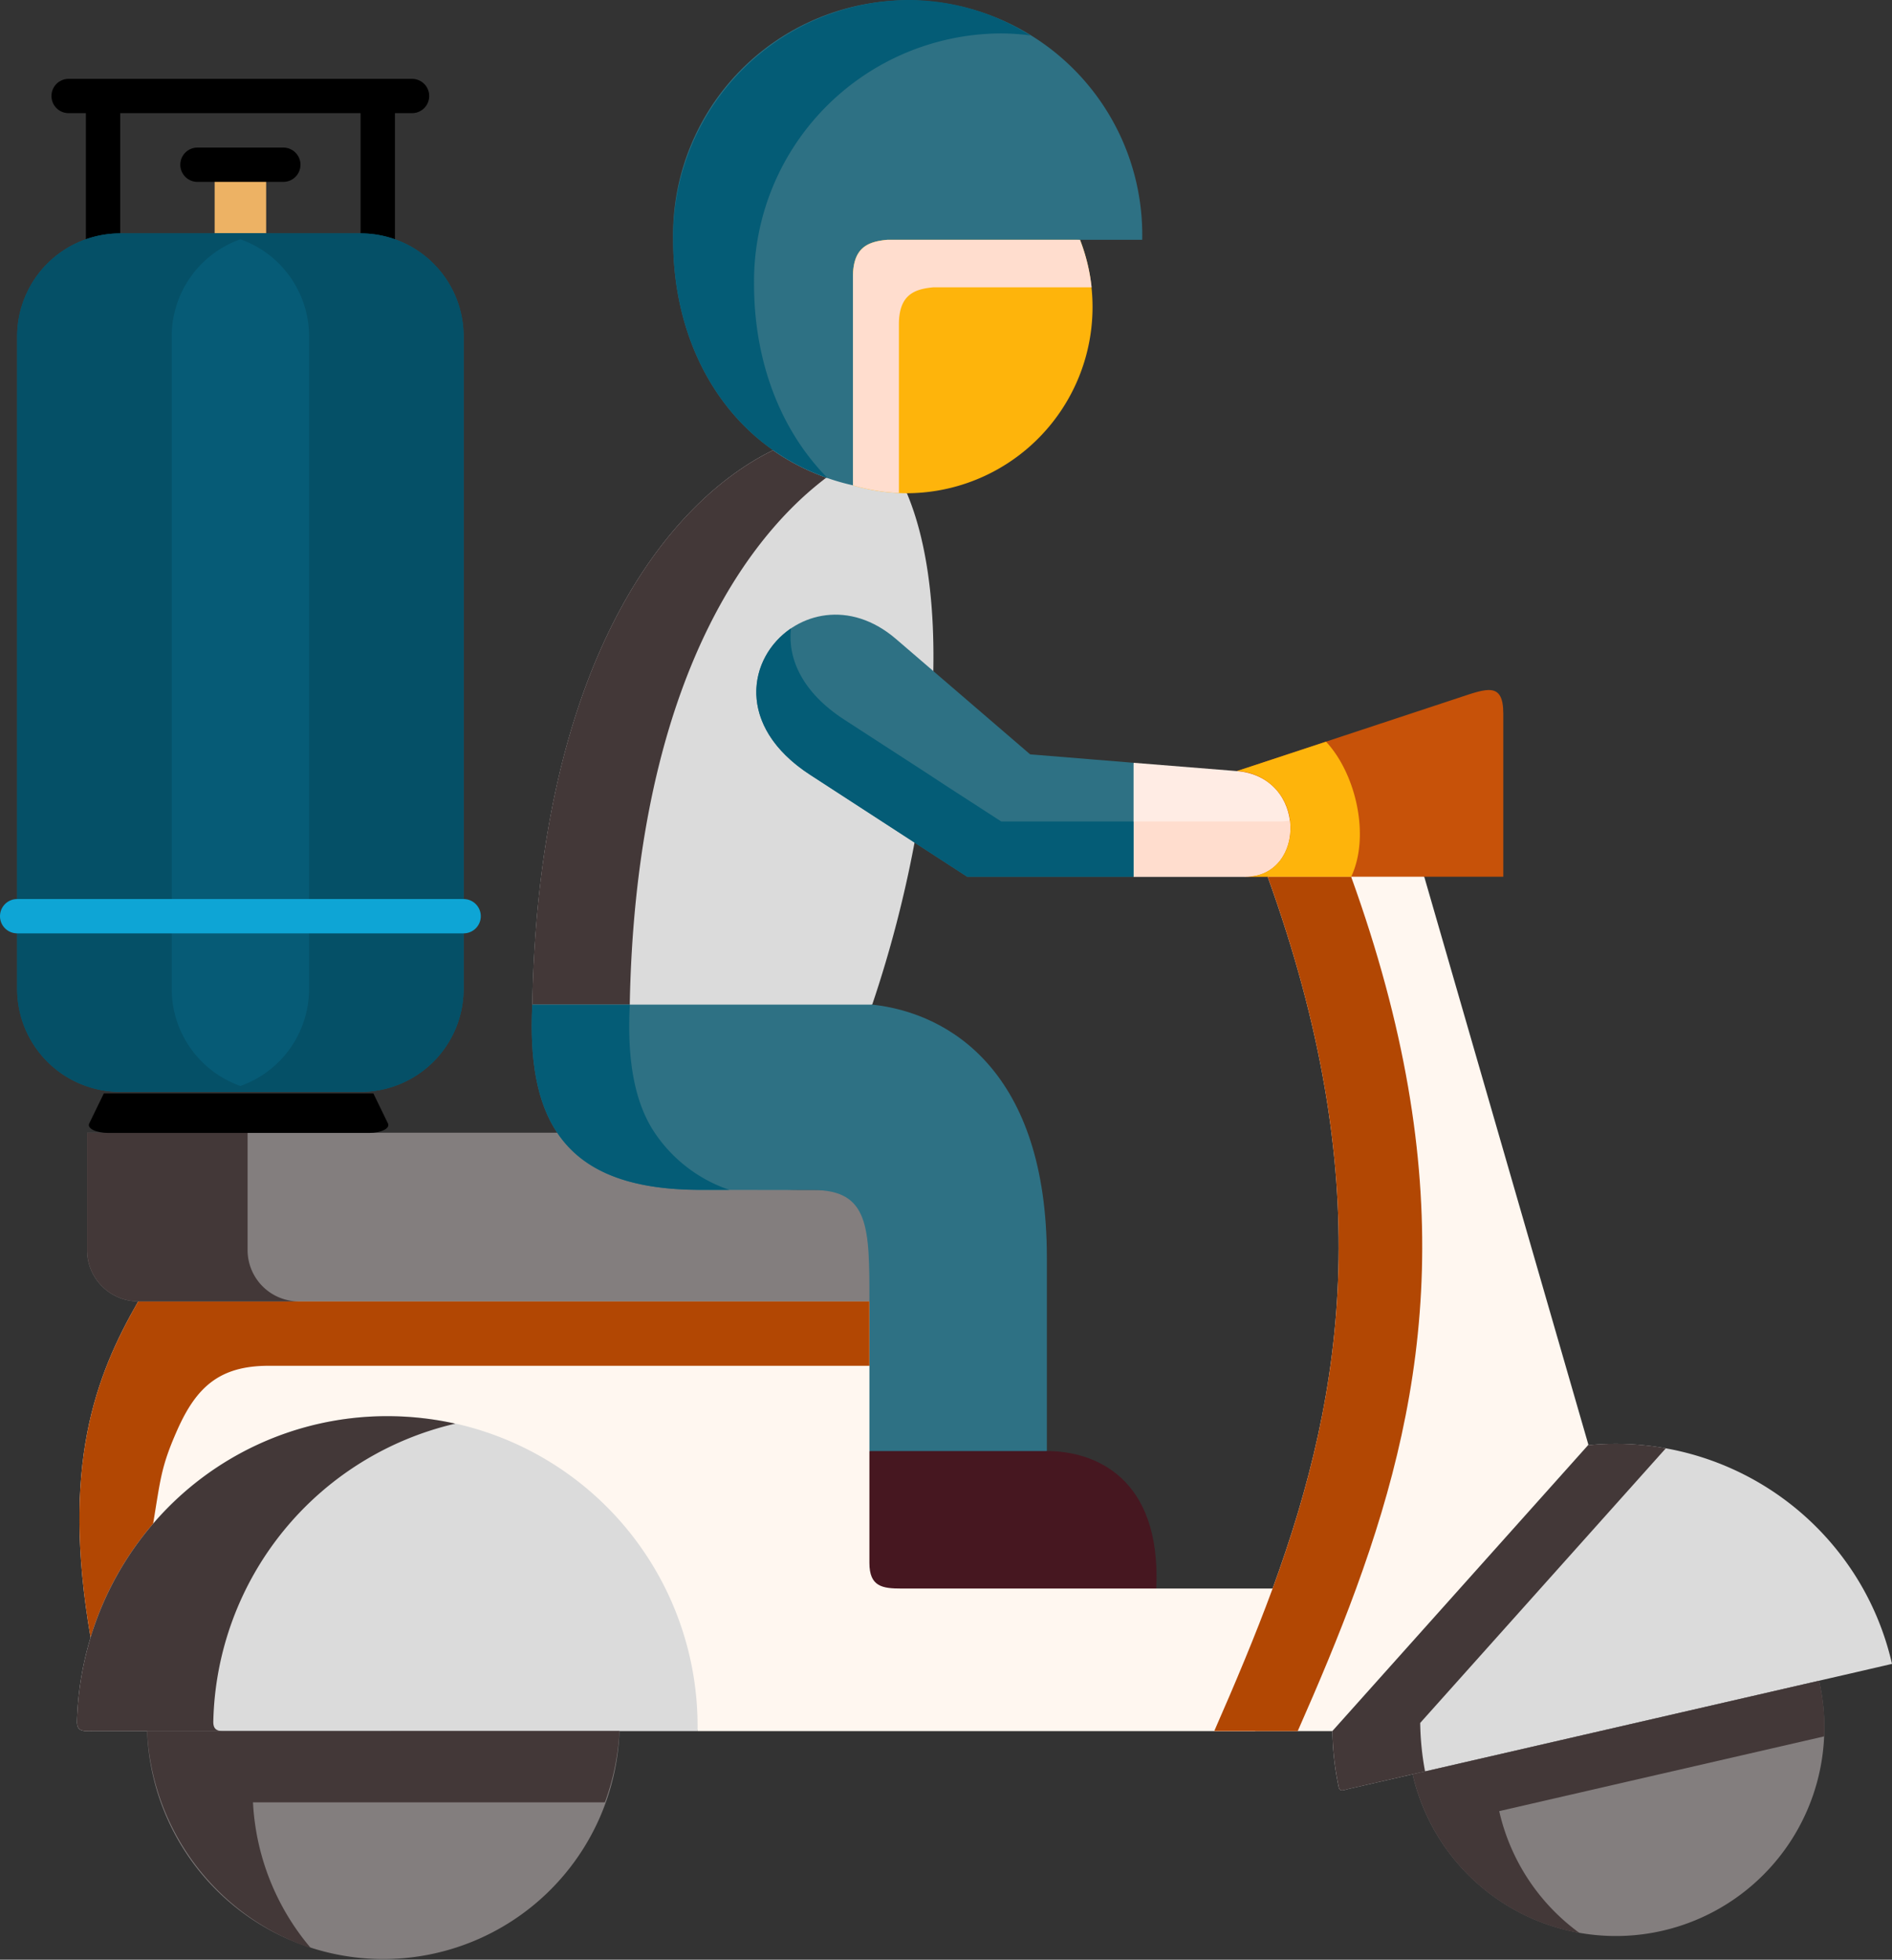 <svg xmlns="http://www.w3.org/2000/svg" width="165.427" height="171.354" viewBox="0 0 165.427 171.354">
  <rect x="0" y="0" width="165.427" height="171.354" fill="#333333" stroke="none"/>
  <g id="Group_2800" data-name="Group 2800" transform="translate(-111.292 -220.116)">
    <g id="Group_2799" data-name="Group 2799" transform="translate(111.029 -156.884)">
      <g id="Group_2416" data-name="Group 2416" transform="translate(0.971 377)">
        <g id="delivery-man" transform="translate(6.021)">
          <g id="Group_2386" data-name="Group 2386" transform="translate(0.881 99.047)">
            <path id="Path_2959" data-name="Path 2959" d="M249.706,293.7H227.377v10.271a4.49,4.49,0,0,0,4.474,4.478h72.7c0-6.457,0-9.743-4.94-9.743l-9.839-.01c-6.193-.01-10.253-1.6-12.521-5H249.706Z" transform="translate(-227.377 -293.7)" fill="#837e7e" fill-rule="evenodd"/>
          </g>
          <g id="Group_2387" data-name="Group 2387" transform="translate(0.217 113.797)">
            <path id="Path_2960" data-name="Path 2960" d="M211.693,335.289H147.761c-3.749,6.53-6.763,14.376-4.163,29.384,4.35-14.8,48.532-8.893,53.068,8.188h48.749c1.844-4.177,3.583-8.3,5.106-12.469H236.778C208.98,349.9,217.918,354.578,211.693,335.289Z" transform="translate(-142.623 -335.289)" fill="#fff7f0" fill-rule="evenodd"/>
          </g>
          <g id="Group_2388" data-name="Group 2388" transform="translate(39.813 35.805)">
            <path id="Path_2961" data-name="Path 2961" d="M269.747,153.25a104.37,104.37,0,0,1-3.7,14.169L252,172.925l-15.67-5.507c.549-29.654,11.631-43.875,21.055-48.477a22.878,22.878,0,0,1,6.877-3.561s4.578,7.323,4.816,7.323c1.761,4.187,2.423,9.65,2.31,15.547Z" transform="translate(-236.326 -115.381)" fill="#dbdbdb" fill-rule="evenodd"/>
          </g>
          <g id="Group_2389" data-name="Group 2389" transform="translate(39.763 87.843)">
            <path id="Path_2962" data-name="Path 2962" d="M208.407,262.108h29.724c6.846.746,15.266,5.96,15.266,22.109v16.926l-6.746,4.018-8.768-4.018V288.062c0-6.457,0-9.743-4.94-9.743l-9.839-.01c-6.193-.01-10.253-1.6-12.521-5C208.832,270.69,208.159,266.99,208.407,262.108Z" transform="translate(-208.357 -262.108)" fill="#2e7184" fill-rule="evenodd"/>
          </g>
          <g id="Group_2390" data-name="Group 2390" transform="translate(39.812 39.366)">
            <path id="Path_2963" data-name="Path 2963" d="M262.7,173.9c.549-29.654,11.631-43.875,21.055-48.477a19.031,19.031,0,0,0,4.661,2.394c-8.348,6.312-16.716,20.419-17.192,46.083Z" transform="translate(-262.702 -125.421)" fill="#433838" fill-rule="evenodd"/>
          </g>
          <g id="Group_2391" data-name="Group 2391" transform="translate(39.763 87.843)">
            <path id="Path_2964" data-name="Path 2964" d="M286.669,262.108h8.523c-.249,4.882.425,8.582,2.175,11.2a12.8,12.8,0,0,0,6.535,5h-2.537c-6.193-.01-10.253-1.6-12.521-5C287.094,270.69,286.421,266.99,286.669,262.108Z" transform="translate(-286.619 -262.108)" fill="#045c76" fill-rule="evenodd"/>
          </g>
          <g id="Group_2392" data-name="Group 2392" transform="translate(0 123.83)">
            <path id="Path_2965" data-name="Path 2965" d="M348.734,391.119a27.1,27.1,0,0,0-53.068-8.188,27.785,27.785,0,0,0-1.191,7.318c-.031,1,.652.871,1.584.871Q322.391,391.119,348.734,391.119Z" transform="translate(-294.474 -363.579)" fill="#dbdbdb" fill-rule="evenodd"/>
          </g>
          <g id="Group_2393" data-name="Group 2393" transform="translate(6.132 151.37)">
            <path id="Path_2966" data-name="Path 2966" d="M355.021,441.231h-41.3a20.663,20.663,0,0,0,41.3,0Z" transform="translate(-313.718 -441.231)" fill="#837e7e" fill-rule="evenodd"/>
          </g>
          <g id="Group_2394" data-name="Group 2394" transform="translate(116.784 146.965)">
            <path id="Path_2967" data-name="Path 2967" d="M52.2,428.81l-35.534,8.178A18.231,18.231,0,1,0,52.2,428.81Z" transform="translate(-16.667 -428.81)" fill="#837e7e" fill-rule="evenodd"/>
          </g>
          <g id="Group_2395" data-name="Group 2395" transform="translate(109.772 126.247)">
            <path id="Path_2968" data-name="Path 2968" d="M45.207,381.15A24.8,24.8,0,0,0,22.35,370.516c-16.074,3.4-21.3,13.008-22.35,24.99a24.765,24.765,0,0,0,.549,4.9c.1.456.4.27.9.155l5.562-1.275,35.534-8.178,2.662-.611,3.718-.86a24.6,24.6,0,0,0-3.718-8.489Z" transform="translate(0 -370.393)" fill="#dbdbdb" fill-rule="evenodd"/>
          </g>
          <g id="Group_2396" data-name="Group 2396" transform="translate(99.436 73.767)">
            <path id="Path_2969" data-name="Path 2969" d="M107.562,274.981,93.208,225.312l-6.463-2.892-7.229,2.892c9.5,26.327,6.846,44.7.435,62.242-1.533,4.167-3.273,8.292-5.106,12.469H85.171Z" transform="translate(-74.845 -222.42)" fill="#fff7f0" fill-rule="evenodd"/>
          </g>
          <g id="Group_2397" data-name="Group 2397" transform="translate(64.265 17.382)">
            <path id="Path_2970" data-name="Path 2970" d="M220.523,67.02l-16.84-3.586c-1.709.155-6.6,4.26-6.6,6.831l3.583,18.222a16.447,16.447,0,0,0,4.712.694,16.283,16.283,0,0,0,15.142-22.16Z" transform="translate(-197.085 -63.434)" fill="#feb40b" fill-rule="evenodd"/>
          </g>
          <g id="Group_2398" data-name="Group 2398" transform="translate(52.127 0)">
            <path id="Path_2971" data-name="Path 2971" d="M225.862,35.391a20.511,20.511,0,1,0-41.013,0c0,7.649,3.107,14.449,8.741,18.4a19.562,19.562,0,0,0,6.98,3.068V38.635c0-2.571,1.3-3.089,3.014-3.244h22.277Z" transform="translate(-184.849 -14.423)" fill="#2e7184" fill-rule="evenodd"/>
          </g>
          <g id="Group_2399" data-name="Group 2399" transform="translate(52.127 0)">
            <path id="Path_2972" data-name="Path 2972" d="M243.652,17.522a20.012,20.012,0,0,0-10.729-3.1,20.733,20.733,0,0,0-20.506,20.968c0,7.649,3.107,14.449,8.741,18.4a19.028,19.028,0,0,0,4.754,2.425C221.748,52,219.49,45.943,219.49,39.268a21.686,21.686,0,0,1,21.438-21.922A19.693,19.693,0,0,1,243.652,17.522Z" transform="translate(-212.416 -14.423)" fill="#045c76" fill-rule="evenodd"/>
          </g>
          <g id="Group_2400" data-name="Group 2400" transform="translate(69.287 126.878)">
            <path id="Path_2973" data-name="Path 2973" d="M196.823,372.171H181.308v9.775c0,2.094,1.139,2.249,2.817,2.249h22.267C206.838,374.389,200.9,372.171,196.823,372.171Z" transform="translate(-181.308 -372.171)" fill="#461720" fill-rule="evenodd"/>
          </g>
          <g id="Group_2401" data-name="Group 2401" transform="translate(99.436 76.659)">
            <path id="Path_2974" data-name="Path 2974" d="M120.919,292.816c6.411-17.537,9.062-35.914-.435-62.242h7.3c9.5,26.327,6.856,44.7.435,62.242-1.523,4.167-3.263,8.292-5.106,12.469h-7.3C117.646,301.108,119.386,296.982,120.919,292.816Z" transform="translate(-115.813 -230.574)" fill="#b24703" fill-rule="evenodd"/>
          </g>
          <g id="Group_2402" data-name="Group 2402" transform="translate(109.772 126.248)">
            <path id="Path_2975" data-name="Path 2975" d="M55.747,395.507l22.35-24.99a24.42,24.42,0,0,1,6.8.27L63.421,394.8a24.708,24.708,0,0,0,.425,4.239l-1.087.249L57.2,400.565c-.5.114-.8.3-.9-.155A24.814,24.814,0,0,1,55.747,395.507Z" transform="translate(-55.747 -370.395)" fill="#433838" fill-rule="evenodd"/>
          </g>
          <g id="Group_2403" data-name="Group 2403" transform="translate(0.217 113.797)">
            <path id="Path_2976" data-name="Path 2976" d="M257.241,335.289h63.932v5.628H268.643c-4.277,0-6.307,1.845-7.975,5.587-1.44,3.245-1.471,4.3-2.123,8.219a27.478,27.478,0,0,0-5.469,9.95C250.478,349.665,253.492,341.819,257.241,335.289Z" transform="translate(-252.102 -335.289)" fill="#b24703" fill-rule="evenodd"/>
          </g>
          <g id="Group_2404" data-name="Group 2404" transform="translate(0 123.83)">
            <path id="Path_2977" data-name="Path 2977" d="M360.853,372.98a26.913,26.913,0,0,1,20.465-9.4,27.455,27.455,0,0,1,5.955.653,27.357,27.357,0,0,0-21.159,26.016c-.021.684.29.84.787.871H355.778c-.932,0-1.616.125-1.585-.871a27.793,27.793,0,0,1,1.191-7.317c.021-.073.042-.135.062-.2v-.01A27.484,27.484,0,0,1,360.853,372.98Z" transform="translate(-354.192 -363.579)" fill="#433838" fill-rule="evenodd"/>
          </g>
          <g id="Group_2405" data-name="Group 2405" transform="translate(116.784 146.965)">
            <path id="Path_2978" data-name="Path 2978" d="M17.749,436.739,52.2,428.81a18.13,18.13,0,0,1,.456,4.861L25.31,439.963l-1.077.249a18.124,18.124,0,0,0,7.022,10.655,18.219,18.219,0,0,1-14.593-13.879Z" transform="translate(-16.662 -428.81)" fill="#433838" fill-rule="evenodd"/>
          </g>
          <g id="Group_2406" data-name="Group 2406" transform="translate(6.133 151.37)">
            <path id="Path_2979" data-name="Path 2979" d="M320.293,441.23h34.726a21.424,21.424,0,0,1-1.274,6.229h-30.77a21.348,21.348,0,0,0,5.064,12.749,21.089,21.089,0,0,1-14.323-18.978h6.576Z" transform="translate(-313.717 -441.23)" fill="#433838" fill-rule="evenodd"/>
          </g>
          <g id="Group_2407" data-name="Group 2407" transform="translate(0.882 99.048)">
            <path id="Path_2980" data-name="Path 2980" d="M392.8,303.972V293.7h14.034v10.271a4.49,4.49,0,0,0,4.474,4.477H397.271A4.49,4.49,0,0,1,392.8,303.972Z" transform="translate(-392.797 -293.701)" fill="#433838" fill-rule="evenodd"/>
          </g>
          <g id="Group_2408" data-name="Group 2408" transform="translate(67.848 20.968)">
            <path id="Path_2981" data-name="Path 2981" d="M218.187,77.7H204.35c-1.709.155-3.014.684-3.014,3.255V95.685a16.61,16.61,0,0,1-4.018-.674V76.789c0-2.571,1.3-3.089,3.014-3.244h16.84A16.276,16.276,0,0,1,218.187,77.7Z" transform="translate(-197.318 -73.545)" fill="#ffddce" fill-rule="evenodd"/>
          </g>
          <g id="Group_2409" data-name="Group 2409" transform="translate(101.037 60.336)">
            <path id="Path_2982" data-name="Path 2982" d="M115.6,185.231l-19.377,6.405c-.953.85.124,9.515.766,9.235h22.526V186.609c0-2.809-1.46-2.187-3.915-1.379Z" transform="translate(-95.841 -184.548)" fill="#c75209" fill-rule="evenodd"/>
          </g>
          <g id="Group_2410" data-name="Group 2410" transform="translate(89.96 66.698)">
            <path id="Path_2983" data-name="Path 2983" d="M150.75,212.449h9.8c5.261,0,5.417-8.727-.766-9.235l-9.031-.726-2.423,5.131Z" transform="translate(-148.327 -202.488)" fill="#ffece4" fill-rule="evenodd"/>
          </g>
          <g id="Group_2411" data-name="Group 2411" transform="translate(59.4 53.748)">
            <path id="Path_2984" data-name="Path 2984" d="M202.451,170.9l-3.242-2.788c-8.12-7-18.383,4.81-7.529,11.858l9.134,5.929,4.6,2.985h14.551v-9.961l-9.041-.736Z" transform="translate(-186.981 -165.974)" fill="#2e7184" fill-rule="evenodd"/>
          </g>
          <g id="Group_2412" data-name="Group 2412" transform="translate(92.383 71.746)">
            <path id="Path_2985" data-name="Path 2985" d="M148.319,221.634V216.8h12.79a4.018,4.018,0,0,0,.88-.083c.3,2.4-1.057,4.913-3.874,4.913h-9.8Z" transform="translate(-148.319 -216.721)" fill="#ffddce" fill-rule="evenodd"/>
          </g>
          <g id="Group_2413" data-name="Group 2413" transform="translate(59.399 54.945)">
            <path id="Path_2986" data-name="Path 2986" d="M191.681,182.148c-6.566-4.27-5.406-10.272-1.668-12.8-.3,2.591.932,5.566,4.661,7.981l7.115,4.612,2.009,1.317,4.6,2.975h11.568v4.83H205.414l-4.6-2.985Z" transform="translate(-186.981 -169.347)" fill="#045c76" fill-rule="evenodd"/>
          </g>
          <g id="Group_2414" data-name="Group 2414" transform="translate(101.414 64.853)">
            <path id="Path_2987" data-name="Path 2987" d="M131.194,199.857l7.8-2.571c2.61,2.8,3.874,8.25,2.2,11.806h-9.228c2.817,0,4.174-2.508,3.874-4.913A4.86,4.86,0,0,0,131.194,199.857Z" transform="translate(-131.194 -197.286)" fill="#feb40b" fill-rule="evenodd"/>
          </g>
        </g>
      </g>
    </g>
    <g id="Group_2241" data-name="Group 2241" transform="translate(-3.976 49.011)">
      <g id="Group_2169" data-name="Group 2169" transform="translate(115.267 178)">
        <rect id="Rectangle_1906" data-name="Rectangle 1906" width="4.504" height="7.507" transform="translate(18.768 7.507)" fill="#edb264"/>
        <rect id="Rectangle_1905" data-name="Rectangle 1905" width="3.003" height="13.512" transform="translate(7.508 1.501)"/>
        <rect id="Rectangle_1907" data-name="Rectangle 1907" width="3.003" height="13.512" transform="translate(31.53 1.501)"/>
        <path id="Path_2796" data-name="Path 2796" d="M217.642,471.365H194.081L192.8,474c-.208.428.588.827,1.65.827h22.821c1.062,0,1.859-.4,1.65-.827Z" transform="translate(-184.998 -382.658)"/>
        <path id="Path_2790" data-name="Path 2790" d="M180.377,73.143h-21.02a9.008,9.008,0,0,0-9.008,9.008V139.2a9.008,9.008,0,0,0,9.008,9.008h21.02a9.008,9.008,0,0,0,9.008-9.008V82.151A9.008,9.008,0,0,0,180.377,73.143Z" transform="translate(-148.848 -59.63)" fill="#065b76"/>
        <path id="Path_2791" data-name="Path 2791" d="M163.862,139.2V82.151a9.008,9.008,0,0,1,9.008-9.008H159.357a9.008,9.008,0,0,0-9.008,9.008V139.2a9.008,9.008,0,0,0,9.008,9.008H172.87A9.008,9.008,0,0,1,163.862,139.2Z" transform="translate(-148.848 -59.63)" fill="#055067"/>
        <path id="Path_2793" data-name="Path 2793" d="M159.357,82.151V139.2a9.008,9.008,0,0,1-9.008,9.008h13.513a9.008,9.008,0,0,0,9.008-9.008V82.151a9.008,9.008,0,0,0-9.008-9.008H150.349A9.008,9.008,0,0,1,159.357,82.151Z" transform="translate(-132.332 -59.63)" fill="#055067"/>
        <path id="Path_2789" data-name="Path 2789" d="M198.132,3H168.1a1.5,1.5,0,1,1,0-3h30.028a1.5,1.5,0,1,1,0,3Z" transform="translate(-162.099 0)"/>
        <path id="Path_2792" data-name="Path 2792" d="M236.563,35.511h-7.507a1.5,1.5,0,0,1,0-3h7.507a1.5,1.5,0,1,1,0,3Z" transform="translate(-211.79 -26.502)"/>
        <path id="Path_2795" data-name="Path 2795" d="M182.76,271.193H143.723a1.5,1.5,0,0,1-1.5-1.5h0a1.5,1.5,0,0,1,1.5-1.5H182.76a1.5,1.5,0,0,1,1.5,1.5h0A1.5,1.5,0,0,1,182.76,271.193Z" transform="translate(-142.222 -196.475)" fill="#0ea5d5"/>
      </g>
    </g>
  </g>
</svg>
